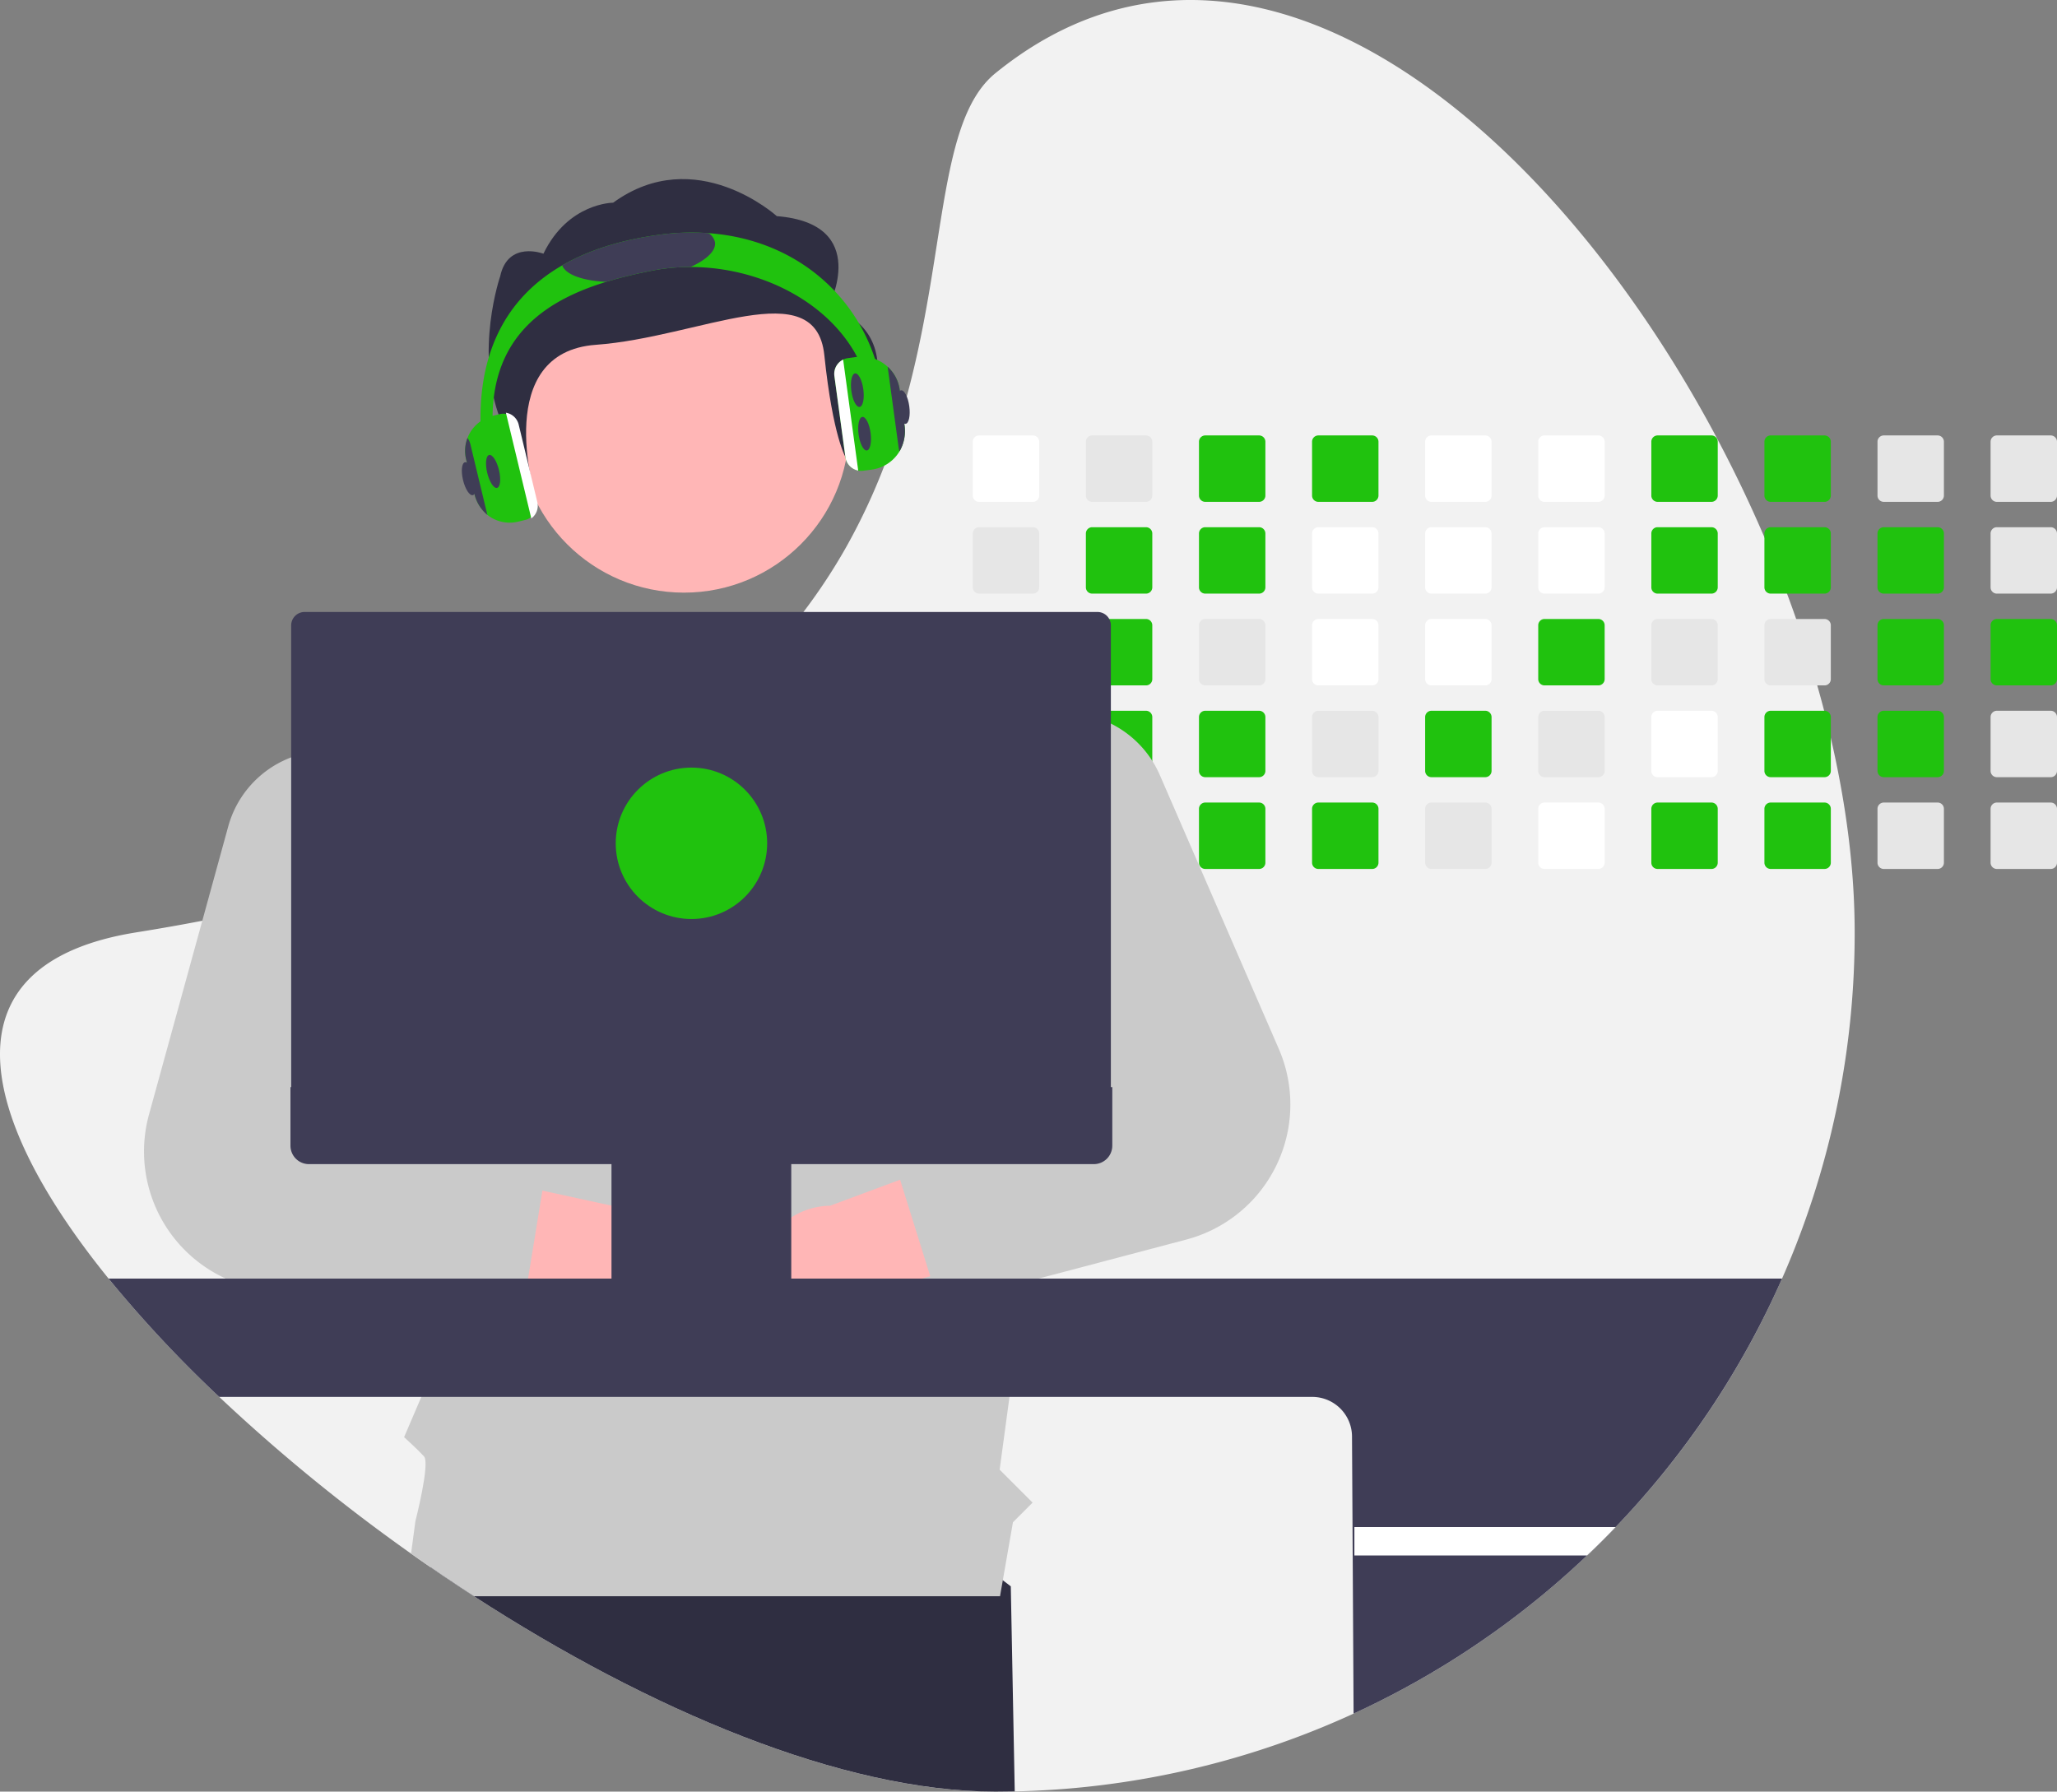 <svg data-name="Layer 1" xmlns="http://www.w3.org/2000/svg" width="850.538" height="740.83"><rect width="100%" height="100%" fill="#808080" stroke="none"/><path d="M766.878 385.54a354.21 354.21 0 0 1-98.85 245.9q-5.745 6.015-11.8 11.74-9.225 8.775-19.07 16.87a353.934 353.934 0 0 1-217.58 80.69q-3.975.09-7.98.09c-63.43 0-143.21-33.88-215.61-80.78q-8.985-5.82-17.81-11.91-4.125-2.82-8.21-5.72a730.43 730.43 0 0 1-79.32-64.8 514.116 514.116 0 0 1-45.75-48.92c-55.63-68.62-67.9-130.45 11.41-143.16q14.085-2.25 27.34-4.81 19.2-3.69 36.75-7.97 23.64-5.745 44.42-12.46 6.99-2.25 13.66-4.59c65.74-23.09 109.74-53.2 139.69-85.87q7.62-8.295 14.05-16.79a236.055 236.055 0 0 0 17.83-27.12 254.898 254.898 0 0 0 18.41-41.05l.27-.78c23.83-68.74 16.58-132.5 42.87-153.84 112.38-91.23 252.29 38.69 317.96 191.9q4.965 11.58 9.34 23.3 1.965 5.235 3.79 10.49 4.8 13.694 8.71 27.46 1.5 5.25 2.86 10.49c.97 3.77 1.9 7.53 2.76 11.29 6.39 27.53 9.86 54.68 9.86 80.35Z" fill="#f2f2f2"/><path d="M419.578 740.74q-3.975.09-7.98.09c-63.43 0-143.21-33.88-215.61-80.78q-8.985-5.82-17.81-11.91l5.16-31.4L339.548 596l78.4 59.95Z" fill="#2f2e41"/><path d="M427.098 180.05h-22.26a2.601 2.601 0 0 0-2.6 2.6v22.27a2.593 2.593 0 0 0 2.6 2.59h22.26a2.6 2.6 0 0 0 2.6-2.59v-22.27a2.608 2.608 0 0 0-2.6-2.6Z" fill="#fff"/><path d="M427.098 218h-22.26a2.601 2.601 0 0 0-2.6 2.6v22.27a2.593 2.593 0 0 0 2.6 2.59h22.26a2.6 2.6 0 0 0 2.6-2.59V220.6a2.608 2.608 0 0 0-2.6-2.6ZM427.098 255.95h-22.26a2.601 2.601 0 0 0-2.6 2.6v22.26a2.595 2.595 0 0 0 2.6 2.6h22.26a2.601 2.601 0 0 0 2.6-2.6v-22.26a2.608 2.608 0 0 0-2.6-2.6ZM429.658 296.04a2.617 2.617 0 0 0-2.56-2.14h-22.26a2.601 2.601 0 0 0-2.6 2.6v22.26a2.595 2.595 0 0 0 2.6 2.6h22.26a2.601 2.601 0 0 0 2.6-2.6V296.5a2.313 2.313 0 0 0-.04-.46ZM428.108 332.05a2.634 2.634 0 0 0-1.01-.2h-22.26a2.595 2.595 0 0 0-2.6 2.6v22.26a2.588 2.588 0 0 0 2.6 2.6h22.26a2.601 2.601 0 0 0 2.6-2.6v-22.26a2.616 2.616 0 0 0-1.59-2.4ZM473.858 180.05h-22.26a2.601 2.601 0 0 0-2.6 2.6v22.27a2.593 2.593 0 0 0 2.6 2.59h22.26a2.6 2.6 0 0 0 2.6-2.59v-22.27a2.608 2.608 0 0 0-2.6-2.6Z" fill="#e6e6e6"/><path d="M473.858 218h-22.26a2.601 2.601 0 0 0-2.6 2.6v22.27a2.593 2.593 0 0 0 2.6 2.59h22.26a2.6 2.6 0 0 0 2.6-2.59V220.6a2.608 2.608 0 0 0-2.6-2.6ZM473.858 255.95h-22.26a2.601 2.601 0 0 0-2.6 2.6v22.26a2.595 2.595 0 0 0 2.6 2.6h22.26a2.601 2.601 0 0 0 2.6-2.6v-22.26a2.608 2.608 0 0 0-2.6-2.6ZM473.858 293.9h-22.26a2.593 2.593 0 0 0-2.46 1.78 2.478 2.478 0 0 0-.14.82v22.26a2.595 2.595 0 0 0 2.6 2.6h22.26a2.601 2.601 0 0 0 2.6-2.6V296.5a2.608 2.608 0 0 0-2.6-2.6Z" fill="#20c20e"/><path d="M473.858 331.85h-22.26a2.595 2.595 0 0 0-2.6 2.6v22.26a2.595 2.595 0 0 0 2.6 2.6h22.26a2.601 2.601 0 0 0 2.6-2.6v-22.26a2.601 2.601 0 0 0-2.6-2.6Z" fill="#e6e6e6"/><path d="M520.618 180.05h-22.26a2.601 2.601 0 0 0-2.6 2.6v22.27a2.593 2.593 0 0 0 2.6 2.59h22.26a2.6 2.6 0 0 0 2.6-2.59v-22.27a2.608 2.608 0 0 0-2.6-2.6ZM520.618 218h-22.26a2.601 2.601 0 0 0-2.6 2.6v22.27a2.593 2.593 0 0 0 2.6 2.59h22.26a2.6 2.6 0 0 0 2.6-2.59V220.6a2.608 2.608 0 0 0-2.6-2.6Z" fill="#20c20e"/><path d="M520.618 255.95h-22.26a2.601 2.601 0 0 0-2.6 2.6v22.26a2.595 2.595 0 0 0 2.6 2.6h22.26a2.601 2.601 0 0 0 2.6-2.6v-22.26a2.608 2.608 0 0 0-2.6-2.6Z" fill="#e6e6e6"/><path d="M520.618 293.9h-22.26a2.601 2.601 0 0 0-2.6 2.6v22.26a2.595 2.595 0 0 0 2.6 2.6h22.26a2.601 2.601 0 0 0 2.6-2.6V296.5a2.608 2.608 0 0 0-2.6-2.6ZM520.618 331.85h-22.26a2.595 2.595 0 0 0-2.6 2.6v22.26a2.595 2.595 0 0 0 2.6 2.6h22.26a2.601 2.601 0 0 0 2.6-2.6v-22.26a2.601 2.601 0 0 0-2.6-2.6ZM567.378 180.05h-22.26a2.601 2.601 0 0 0-2.6 2.6v22.27a2.593 2.593 0 0 0 2.6 2.59h22.26a2.6 2.6 0 0 0 2.6-2.59v-22.27a2.608 2.608 0 0 0-2.6-2.6Z" fill="#20c20e"/><path d="M567.378 218h-22.26a2.601 2.601 0 0 0-2.6 2.6v22.27a2.593 2.593 0 0 0 2.6 2.59h22.26a2.6 2.6 0 0 0 2.6-2.59V220.6a2.608 2.608 0 0 0-2.6-2.6ZM567.378 255.95h-22.26a2.601 2.601 0 0 0-2.6 2.6v22.26a2.595 2.595 0 0 0 2.6 2.6h22.26a2.601 2.601 0 0 0 2.6-2.6v-22.26a2.608 2.608 0 0 0-2.6-2.6Z" fill="#fff"/><path d="M567.378 293.9h-22.26a2.601 2.601 0 0 0-2.6 2.6v22.26a2.595 2.595 0 0 0 2.6 2.6h22.26a2.601 2.601 0 0 0 2.6-2.6V296.5a2.608 2.608 0 0 0-2.6-2.6Z" fill="#e6e6e6"/><path d="M567.378 331.85h-22.26a2.595 2.595 0 0 0-2.6 2.6v22.26a2.595 2.595 0 0 0 2.6 2.6h22.26a2.601 2.601 0 0 0 2.6-2.6v-22.26a2.601 2.601 0 0 0-2.6-2.6Z" fill="#20c20e"/><path d="M614.138 180.05h-22.27a2.599 2.599 0 0 0-2.59 2.6v22.27a2.59 2.59 0 0 0 2.59 2.59h22.27a2.6 2.6 0 0 0 2.6-2.59v-22.27a2.608 2.608 0 0 0-2.6-2.6ZM614.138 218h-22.27a2.599 2.599 0 0 0-2.59 2.6v22.27a2.59 2.59 0 0 0 2.59 2.59h22.27a2.6 2.6 0 0 0 2.6-2.59V220.6a2.608 2.608 0 0 0-2.6-2.6ZM614.138 255.95h-22.27a2.6 2.6 0 0 0-2.59 2.6v22.26a2.593 2.593 0 0 0 2.59 2.6h22.27a2.601 2.601 0 0 0 2.6-2.6v-22.26a2.608 2.608 0 0 0-2.6-2.6Z" fill="#fff"/><path d="M614.138 293.9h-22.27a2.6 2.6 0 0 0-2.59 2.6v22.26a2.593 2.593 0 0 0 2.59 2.6h22.27a2.601 2.601 0 0 0 2.6-2.6V296.5a2.608 2.608 0 0 0-2.6-2.6Z" fill="#20c20e"/><path d="M614.138 331.85h-22.27a2.593 2.593 0 0 0-2.59 2.6v22.26a2.593 2.593 0 0 0 2.59 2.6h22.27a2.601 2.601 0 0 0 2.6-2.6v-22.26a2.601 2.601 0 0 0-2.6-2.6Z" fill="#e6e6e6"/><path d="M660.898 180.05h-22.27a2.599 2.599 0 0 0-2.59 2.6v22.27a2.59 2.59 0 0 0 2.59 2.59h22.27a2.6 2.6 0 0 0 2.6-2.59v-22.27a2.608 2.608 0 0 0-2.6-2.6ZM660.898 218h-22.27a2.599 2.599 0 0 0-2.59 2.6v22.27a2.59 2.59 0 0 0 2.59 2.59h22.27a2.6 2.6 0 0 0 2.6-2.59V220.6a2.608 2.608 0 0 0-2.6-2.6Z" fill="#fff"/><path d="M660.898 255.95h-22.27a2.6 2.6 0 0 0-2.59 2.6v22.26a2.593 2.593 0 0 0 2.59 2.6h22.27a2.601 2.601 0 0 0 2.6-2.6v-22.26a2.608 2.608 0 0 0-2.6-2.6Z" fill="#20c20e"/><path d="M660.898 293.9h-22.27a2.6 2.6 0 0 0-2.59 2.6v22.26a2.593 2.593 0 0 0 2.59 2.6h22.27a2.601 2.601 0 0 0 2.6-2.6V296.5a2.608 2.608 0 0 0-2.6-2.6Z" fill="#e6e6e6"/><path d="M660.898 331.85h-22.27a2.593 2.593 0 0 0-2.59 2.6v22.26a2.593 2.593 0 0 0 2.59 2.6h22.27a2.601 2.601 0 0 0 2.6-2.6v-22.26a2.601 2.601 0 0 0-2.6-2.6Z" fill="#fff"/><path d="M707.658 180.05h-22.27a2.599 2.599 0 0 0-2.59 2.6v22.27a2.59 2.59 0 0 0 2.59 2.59h22.27a2.6 2.6 0 0 0 2.6-2.59v-22.27a2.608 2.608 0 0 0-2.6-2.6ZM707.658 218h-22.27a2.599 2.599 0 0 0-2.59 2.6v22.27a2.59 2.59 0 0 0 2.59 2.59h22.27a2.6 2.6 0 0 0 2.6-2.59V220.6a2.608 2.608 0 0 0-2.6-2.6Z" fill="#20c20e"/><path d="M707.658 255.95h-22.27a2.6 2.6 0 0 0-2.59 2.6v22.26a2.593 2.593 0 0 0 2.59 2.6h22.27a2.601 2.601 0 0 0 2.6-2.6v-22.26a2.608 2.608 0 0 0-2.6-2.6Z" fill="#e6e6e6"/><path d="M707.658 293.9h-22.27a2.6 2.6 0 0 0-2.59 2.6v22.26a2.593 2.593 0 0 0 2.59 2.6h22.27a2.601 2.601 0 0 0 2.6-2.6V296.5a2.608 2.608 0 0 0-2.6-2.6Z" fill="#fff"/><path d="M707.658 331.85h-22.27a2.593 2.593 0 0 0-2.59 2.6v22.26a2.593 2.593 0 0 0 2.59 2.6h22.27a2.601 2.601 0 0 0 2.6-2.6v-22.26a2.601 2.601 0 0 0-2.6-2.6ZM754.418 180.05h-22.27a2.599 2.599 0 0 0-2.59 2.6v22.27a2.59 2.59 0 0 0 2.59 2.59h22.27a2.6 2.6 0 0 0 2.6-2.59v-22.27a2.608 2.608 0 0 0-2.6-2.6ZM754.418 218h-22.27a2.599 2.599 0 0 0-2.59 2.6v22.27a2.59 2.59 0 0 0 2.59 2.59h22.27a2.6 2.6 0 0 0 2.6-2.59V220.6a2.608 2.608 0 0 0-2.6-2.6Z" fill="#20c20e"/><path d="M754.418 255.95h-22.27a2.6 2.6 0 0 0-2.59 2.6v22.26a2.593 2.593 0 0 0 2.59 2.6h22.27a2.601 2.601 0 0 0 2.6-2.6v-22.26a2.608 2.608 0 0 0-2.6-2.6Z" fill="#e6e6e6"/><path d="M754.418 293.9h-22.27a2.6 2.6 0 0 0-2.59 2.6v22.26a2.593 2.593 0 0 0 2.59 2.6h22.27a2.601 2.601 0 0 0 2.6-2.6V296.5a2.608 2.608 0 0 0-2.6-2.6ZM754.418 331.85h-22.27a2.593 2.593 0 0 0-2.59 2.6v22.26a2.593 2.593 0 0 0 2.59 2.6h22.27a2.601 2.601 0 0 0 2.6-2.6v-22.26a2.601 2.601 0 0 0-2.6-2.6Z" fill="#20c20e"/><path d="M801.178 180.05h-22.27a2.599 2.599 0 0 0-2.59 2.6v22.27a2.59 2.59 0 0 0 2.59 2.59h22.27a2.6 2.6 0 0 0 2.6-2.59v-22.27a2.608 2.608 0 0 0-2.6-2.6Z" fill="#e6e6e6"/><path d="M801.178 218h-22.27a2.599 2.599 0 0 0-2.59 2.6v22.27a2.59 2.59 0 0 0 2.59 2.59h22.27a2.6 2.6 0 0 0 2.6-2.59V220.6a2.608 2.608 0 0 0-2.6-2.6ZM801.178 255.95h-22.27a2.6 2.6 0 0 0-2.59 2.6v22.26a2.593 2.593 0 0 0 2.59 2.6h22.27a2.601 2.601 0 0 0 2.6-2.6v-22.26a2.608 2.608 0 0 0-2.6-2.6ZM801.178 293.9h-22.27a2.6 2.6 0 0 0-2.59 2.6v22.26a2.593 2.593 0 0 0 2.59 2.6h22.27a2.601 2.601 0 0 0 2.6-2.6V296.5a2.608 2.608 0 0 0-2.6-2.6Z" fill="#20c20e"/><path d="M801.178 331.85h-22.27a2.593 2.593 0 0 0-2.59 2.6v22.26a2.593 2.593 0 0 0 2.59 2.6h22.27a2.601 2.601 0 0 0 2.6-2.6v-22.26a2.601 2.601 0 0 0-2.6-2.6ZM847.938 180.05h-22.27a2.6 2.6 0 0 0-2.59 2.6v22.27a2.59 2.59 0 0 0 2.59 2.59h22.27a2.6 2.6 0 0 0 2.6-2.59v-22.27a2.608 2.608 0 0 0-2.6-2.6ZM847.938 218h-22.27a2.6 2.6 0 0 0-2.59 2.6v22.27a2.59 2.59 0 0 0 2.59 2.59h22.27a2.6 2.6 0 0 0 2.6-2.59V220.6a2.608 2.608 0 0 0-2.6-2.6Z" fill="#e6e6e6"/><path d="M847.938 255.95h-22.27a2.6 2.6 0 0 0-2.59 2.6v22.26a2.593 2.593 0 0 0 2.59 2.6h22.27a2.601 2.601 0 0 0 2.6-2.6v-22.26a2.608 2.608 0 0 0-2.6-2.6Z" fill="#20c20e"/><path d="M847.938 293.9h-22.27a2.6 2.6 0 0 0-2.59 2.6v22.26a2.593 2.593 0 0 0 2.59 2.6h22.27a2.601 2.601 0 0 0 2.6-2.6V296.5a2.608 2.608 0 0 0-2.6-2.6ZM847.938 331.85h-22.27a2.593 2.593 0 0 0-2.59 2.6v22.26a2.593 2.593 0 0 0 2.59 2.6h22.27a2.601 2.601 0 0 0 2.6-2.6v-22.26a2.601 2.601 0 0 0-2.6-2.6Z" fill="#e6e6e6"/><path fill="#2f2e41" d="M336.095 660.051h-.62l.53-.07.09.07z"/><circle data-name="ab6171fa-7d69-4734-b81c-8dff60f9761b" cx="282.814" cy="176.733" r="68.322" fill="#ffb6b6"/><path data-name="bf427902-b9bf-4946-b5d7-5c1c7e04535e" d="M342.646 126.64s17.87-34.16-21.444-37.266c0 0-33.515-30.402-67.676-5.558 0 0-18.633 0-28.822 21.086 0 0-14.655-5.558-17.876 9.316 0 0-10.723 31.056 0 59.005 10.724 27.95 14.286 31.056 14.286 31.056s-17.621-58.599 25.27-61.704 90.886-29.91 94.46 4.251 8.954 42.578 8.954 42.578 33.95-48.789-7.152-62.764Z" fill="#2f2e41"/><path d="m459.548 345.11-.22 1.16-2.47 13.04-17.07 90.2-1.01 5.31-2.12 11.23-2.9 15.32-6.43 33.95-1.84 9.73-.69 3.65-.24 1.28-1.91 10.07-.58 3.04-4.66 34.53-4.07 30.09 13.62 13.62-8.12 8.12-5.33 30.53.01.07h-217.53q-13.2-8.55-26.02-17.63l1.79-13.4s6.16-23.93 3.57-26.79c-2.58-2.86-8.24-7.97-8.24-7.97l7.13-16.64.99-2.31-1.66-34.43-.04-.83-.55-11.35-.07-1.46-.11-2.19-2.11-43.68-.04-.72-.64-13.24-.6-12.59-.26-5.31-2.57-53.13-1.74-36.08-1.52-31.41 6.11-2.07 65.35-22.21 27.07-35.19 56.34.42 27.58.21 46.02 42.68 10.47 5 .08.04 7.51 3.59 19.04 9.09 20.13 9.62 10.33 4.93Z" fill="#cacaca"/><path d="M269.109 557.55a30.286 30.286 0 0 1-40.664-22.43l-106.559-15.117 37.043-41.902 95.511 20.78a30.45 30.45 0 0 1 14.669 58.67Z" fill="#ffb6b6"/><path d="M221.598 481.37a13.522 13.522 0 0 0-7.89-4.87l-43.72-9.09-4.49-.93a18.933 18.933 0 0 1-12.53-9.07 19.16 19.16 0 0 1-2.45-7.9 18.895 18.895 0 0 1 .89-7.48l15.15-45.65 9.83-29.62a41.792 41.792 0 0 0 2.09-11.05 43.349 43.349 0 0 0-9.07-28.89 42.693 42.693 0 0 0-49.01-13.64c-.25.09-.51.19-.76.29a42.583 42.583 0 0 0-25.31 28.41l-10.68 38.85-22.03 80.09a57.766 57.766 0 0 0 48.96 72.68l62.97 7.38 29.14 3.42a13.497 13.497 0 0 0 14.84-10.73 4.895 4.895 0 0 0 .11-.55l.7-4.32 5.93-36.38.06-.37a13.475 13.475 0 0 0-2.73-10.58Z" fill="#cacaca"/><path d="M336.983 558.717a30.286 30.286 0 0 0 37.094-27.94l103.362-29.994-42.581-36.26-91.627 34.042a30.45 30.45 0 0 0-6.248 60.152Z" fill="#ffb6b6"/><path d="m528.758 433.69-49.16-113.14a42.819 42.819 0 0 0-20.27-21.35 43.356 43.356 0 0 0-8.78-3.2c-.47-.12-.94-.23-1.41-.32a42.132 42.132 0 0 0-19.48.36 42.814 42.814 0 0 0-27.34 21.73 1.004 1.004 0 0 0-.08.14 43.1 43.1 0 0 0-.37 38.85l.61 1.22 34.74 69.77a18.9 18.9 0 0 1-10.5 26.19l-2.44.88-43.88 15.85a13.497 13.497 0 0 0-8.33 16.79l.11.35 12.3 39.36c.06.18.12.36.19.54a7.054 7.054 0 0 0 .4.99 13.482 13.482 0 0 0 15.81 7.53l23.68-6.25 4.83-1.28 61.15-16.15a57.76 57.76 0 0 0 38.22-78.86Z" fill="#cacaca"/><path d="M44.898 528.7a514.116 514.116 0 0 0 45.75 48.92h451.97a16.446 16.446 0 0 1 16.42 16.43l.65 114.53a355.43 355.43 0 0 0 77.47-48.53q9.84-8.085 19.07-16.87 6.045-5.73 11.8-11.74a355.629 355.629 0 0 0 68.82-102.74Z" fill="#3f3d56"/><path d="M668.028 631.44q-5.745 6.015-11.8 11.74h-96.21v-11.74Z" fill="#fff"/><path d="M458.648 255.95a5.538 5.538 0 0 0-4.87-2.9h-327.84a5.555 5.555 0 0 0-5.54 5.55v196.22h338.93V258.6a5.385 5.385 0 0 0-.68-2.65Z" fill="#3f3d56"/><path d="M120.101 449.507v24.214a7.644 7.644 0 0 0 7.644 7.644h125.097v47.786h-1.662a.993.993 0 0 0-.993.993v3.324a.993.993 0 0 0 .993.993h77.658a.993.993 0 0 0 .993-.993v-3.324a.993.993 0 0 0-.993-.993h-1.662v-47.786h125.097a7.644 7.644 0 0 0 7.644-7.644v-24.214Z" fill="#3f3d56"/><circle cx="285.903" cy="348.704" r="31.306" fill="#20c20e"/><path d="M365.668 173h-5c0-37.8-37.41-62.57-75.15-62.59a82.382 82.382 0 0 0-16.35 1.59c-6.06 1.21-12.35 2.66-18.53 4.55-24.37 7.47-46.97 21.91-46.97 56.45a78.591 78.591 0 0 0 2.54 19.88l-4.84 1.26a83.876 83.876 0 0 1-2.7-21.14c0-30.18 12.39-50.91 33.79-63.27 11.25-6.5 24.98-10.69 40.71-12.73a97.13 97.13 0 0 1 19.75-.6c43.4 3.12 72.75 36.4 72.75 76.6Z" fill="#20c20e"/><path d="m373.998 175.77-1.97-14.56a15.71 15.71 0 0 0-5-9.56 15.816 15.816 0 0 0-13.25-4l-3.13.43a6.524 6.524 0 0 0-4.35 2.53 6.548 6.548 0 0 0-1.29 4.87l4.55 33.54a6.577 6.577 0 0 0 5.3 5.57 6.154 6.154 0 0 0 1.22.12 6.499 6.499 0 0 0 .88-.06l3.5-.47a15.791 15.791 0 0 0 10.74-6.43c.27-.38.53-.77.77-1.17a16.748 16.748 0 0 0 2.03-10.81Z" fill="#20c20e"/><path d="M348.628 148.69a6.432 6.432 0 0 0-2.33 1.92 6.548 6.548 0 0 0-1.29 4.87l4.55 33.54a6.577 6.577 0 0 0 5.3 5.57Z" fill="#fff"/><path d="m373.998 175.77-1.97-14.56a15.71 15.71 0 0 0-5-9.56l4.53 33.37a6.176 6.176 0 0 0 .41 1.56 16.748 16.748 0 0 0 2.03-10.81Z" fill="#3f3d56"/><ellipse cx="532.218" cy="258.909" rx="2.5" ry="7" transform="rotate(-7.725 -144.493 1513.038)" fill="#3f3d56"/><ellipse cx="529.218" cy="240.909" rx="2.5" ry="7" transform="rotate(-7.725 -147.493 1495.038)" fill="#3f3d56"/><ellipse cx="548.218" cy="247.909" rx="2.5" ry="7" transform="rotate(-7.725 -128.493 1502.038)" fill="#3f3d56"/><path d="M285.518 110.41a82.382 82.382 0 0 0-16.35 1.59c-6.06 1.21-12.35 2.66-18.53 4.55-9.65-.47-16.75-2.97-18.18-6.82 11.25-6.5 24.98-10.69 40.71-12.73a97.13 97.13 0 0 1 19.75-.6 5.727 5.727 0 0 1 2.72 3.82c.47 3.48-3.5 7.18-10.12 10.19Z" fill="#3f3d56"/><path d="m221.678 207.7-7.7-32.01a6.024 6.024 0 0 0-4.88-4.55 6.733 6.733 0 0 0-1-.08 6.026 6.026 0 0 0-1.4.17l-2.98.72a14.904 14.904 0 0 0-10.99 17.96l3.45 14.36a15.845 15.845 0 0 0 5.34 8.62 14.045 14.045 0 0 0 1.36.97 14.81 14.81 0 0 0 11.37 1.84l2.97-.72a5.84 5.84 0 0 0 2.17-1.01 5.993 5.993 0 0 0 2.29-6.27Z" fill="#20c20e"/><ellipse cx="378.629" cy="274.523" rx="2.5" ry="7" transform="rotate(-13.531 -44.177 971.198)" fill="#3f3d56"/><ellipse cx="368.629" cy="277.523" rx="2.5" ry="7" transform="rotate(-13.531 -54.177 974.198)" fill="#3f3d56"/><path d="m222.168 207.58-7.7-32.01a6.532 6.532 0 0 0-5.29-4.92l10.51 43.72a6.511 6.511 0 0 0 2.48-6.79Z" fill="#fff"/><path d="M194.468 183.57a6.476 6.476 0 0 0-1.17-2.45 14.725 14.725 0 0 0-.57 8.79l3.45 14.36a15.845 15.845 0 0 0 5.34 8.62Z" fill="#3f3d56"/></svg>